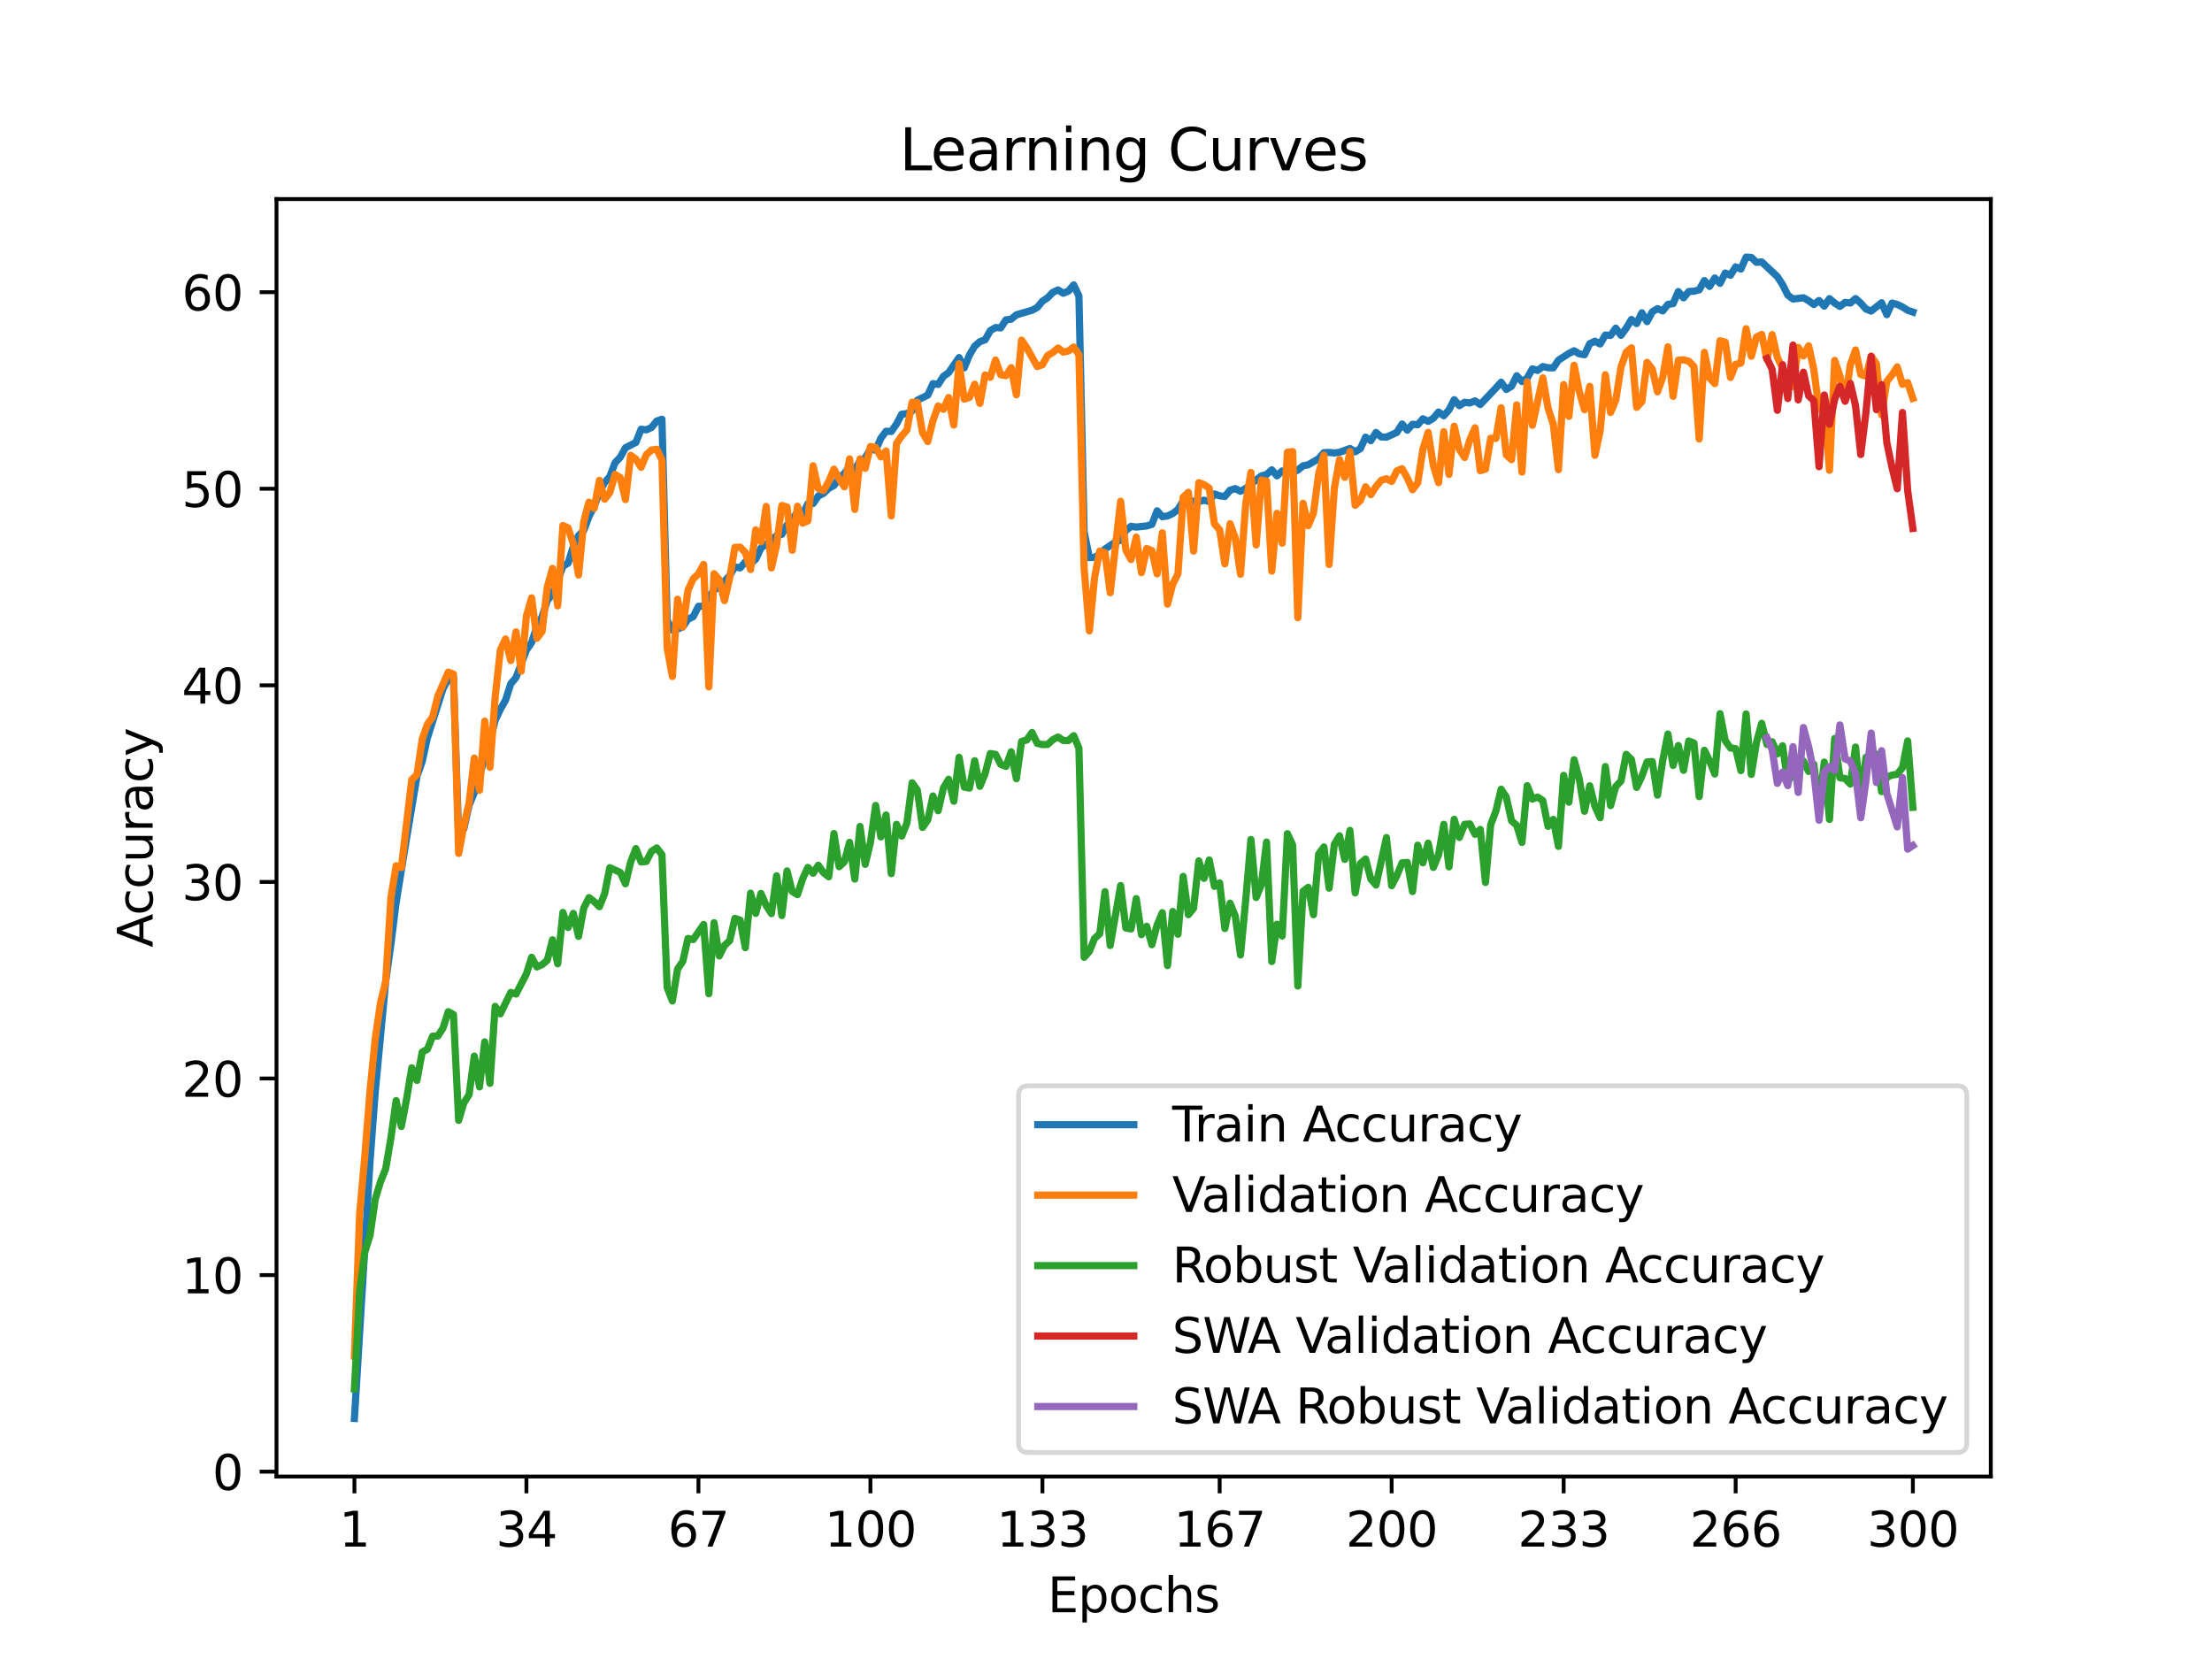 <?xml version="1.0" encoding="utf-8" standalone="no"?>
<!DOCTYPE svg PUBLIC "-//W3C//DTD SVG 1.1//EN"
  "http://www.w3.org/Graphics/SVG/1.1/DTD/svg11.dtd">
<svg xmlns:xlink="http://www.w3.org/1999/xlink" width="460.8pt" height="345.6pt" viewBox="0 0 460.8 345.6" xmlns="http://www.w3.org/2000/svg" version="1.1">
 <defs>
  <style type="text/css">*{stroke-linejoin: round; stroke-linecap: butt}</style>
 </defs>
 <g id="figure_1">
  <g id="patch_1">
   <path d="M 0 345.6 
L 460.8 345.6 
L 460.8 0 
L 0 0 
z
" style="fill: #ffffff"/>
  </g>
  <g id="axes_1">
   <g id="patch_2">
    <path d="M 57.6 307.584 
L 414.72 307.584 
L 414.72 41.472 
L 57.6 41.472 
z
" style="fill: #ffffff"/>
   </g>
   <g id="matplotlib.axis_1">
    <g id="xtick_1">
     <g id="line2d_1">
      <defs>
       <path id="m45942599ee" d="M 0 0 
L 0 3.5 
" style="stroke: #000000; stroke-width: 0.8"/>
      </defs>
      <g>
       <use xlink:href="#m45942599ee" x="73.833" y="307.584" style="stroke: #000000; stroke-width: 0.8"/>
      </g>
     </g>
     <g id="text_1">
      <!-- 1 -->
      <g transform="translate(70.651 322.182) scale(0.1 -0.1)">
       <defs>
        <path id="DejaVuSans-31" d="M 794 531 
L 1825 531 
L 1825 4091 
L 703 3866 
L 703 4441 
L 1819 4666 
L 2450 4666 
L 2450 531 
L 3481 531 
L 3481 0 
L 794 0 
L 794 531 
z
" transform="scale(0.016)"/>
       </defs>
       <use xlink:href="#DejaVuSans-31"/>
      </g>
     </g>
    </g>
    <g id="xtick_2">
     <g id="line2d_2">
      <g>
       <use xlink:href="#m45942599ee" x="109.664" y="307.584" style="stroke: #000000; stroke-width: 0.8"/>
      </g>
     </g>
     <g id="text_2">
      <!-- 34 -->
      <g transform="translate(103.302 322.182) scale(0.1 -0.1)">
       <defs>
        <path id="DejaVuSans-33" d="M 2597 2516 
Q 3050 2419 3304 2112 
Q 3559 1806 3559 1356 
Q 3559 666 3084 287 
Q 2609 -91 1734 -91 
Q 1441 -91 1130 -33 
Q 819 25 488 141 
L 488 750 
Q 750 597 1062 519 
Q 1375 441 1716 441 
Q 2309 441 2620 675 
Q 2931 909 2931 1356 
Q 2931 1769 2642 2001 
Q 2353 2234 1838 2234 
L 1294 2234 
L 1294 2753 
L 1863 2753 
Q 2328 2753 2575 2939 
Q 2822 3125 2822 3475 
Q 2822 3834 2567 4026 
Q 2313 4219 1838 4219 
Q 1578 4219 1281 4162 
Q 984 4106 628 3988 
L 628 4550 
Q 988 4650 1302 4700 
Q 1616 4750 1894 4750 
Q 2613 4750 3031 4423 
Q 3450 4097 3450 3541 
Q 3450 3153 3228 2886 
Q 3006 2619 2597 2516 
z
" transform="scale(0.016)"/>
        <path id="DejaVuSans-34" d="M 2419 4116 
L 825 1625 
L 2419 1625 
L 2419 4116 
z
M 2253 4666 
L 3047 4666 
L 3047 1625 
L 3713 1625 
L 3713 1100 
L 3047 1100 
L 3047 0 
L 2419 0 
L 2419 1100 
L 313 1100 
L 313 1709 
L 2253 4666 
z
" transform="scale(0.016)"/>
       </defs>
       <use xlink:href="#DejaVuSans-33"/>
       <use xlink:href="#DejaVuSans-34" x="63.623"/>
      </g>
     </g>
    </g>
    <g id="xtick_3">
     <g id="line2d_3">
      <g>
       <use xlink:href="#m45942599ee" x="145.496" y="307.584" style="stroke: #000000; stroke-width: 0.8"/>
      </g>
     </g>
     <g id="text_3">
      <!-- 67 -->
      <g transform="translate(139.133 322.182) scale(0.1 -0.1)">
       <defs>
        <path id="DejaVuSans-36" d="M 2113 2584 
Q 1688 2584 1439 2293 
Q 1191 2003 1191 1497 
Q 1191 994 1439 701 
Q 1688 409 2113 409 
Q 2538 409 2786 701 
Q 3034 994 3034 1497 
Q 3034 2003 2786 2293 
Q 2538 2584 2113 2584 
z
M 3366 4563 
L 3366 3988 
Q 3128 4100 2886 4159 
Q 2644 4219 2406 4219 
Q 1781 4219 1451 3797 
Q 1122 3375 1075 2522 
Q 1259 2794 1537 2939 
Q 1816 3084 2150 3084 
Q 2853 3084 3261 2657 
Q 3669 2231 3669 1497 
Q 3669 778 3244 343 
Q 2819 -91 2113 -91 
Q 1303 -91 875 529 
Q 447 1150 447 2328 
Q 447 3434 972 4092 
Q 1497 4750 2381 4750 
Q 2619 4750 2861 4703 
Q 3103 4656 3366 4563 
z
" transform="scale(0.016)"/>
        <path id="DejaVuSans-37" d="M 525 4666 
L 3525 4666 
L 3525 4397 
L 1831 0 
L 1172 0 
L 2766 4134 
L 525 4134 
L 525 4666 
z
" transform="scale(0.016)"/>
       </defs>
       <use xlink:href="#DejaVuSans-36"/>
       <use xlink:href="#DejaVuSans-37" x="63.623"/>
      </g>
     </g>
    </g>
    <g id="xtick_4">
     <g id="line2d_4">
      <g>
       <use xlink:href="#m45942599ee" x="181.327" y="307.584" style="stroke: #000000; stroke-width: 0.8"/>
      </g>
     </g>
     <g id="text_4">
      <!-- 100 -->
      <g transform="translate(171.783 322.182) scale(0.1 -0.1)">
       <defs>
        <path id="DejaVuSans-30" d="M 2034 4250 
Q 1547 4250 1301 3770 
Q 1056 3291 1056 2328 
Q 1056 1369 1301 889 
Q 1547 409 2034 409 
Q 2525 409 2770 889 
Q 3016 1369 3016 2328 
Q 3016 3291 2770 3770 
Q 2525 4250 2034 4250 
z
M 2034 4750 
Q 2819 4750 3233 4129 
Q 3647 3509 3647 2328 
Q 3647 1150 3233 529 
Q 2819 -91 2034 -91 
Q 1250 -91 836 529 
Q 422 1150 422 2328 
Q 422 3509 836 4129 
Q 1250 4750 2034 4750 
z
" transform="scale(0.016)"/>
       </defs>
       <use xlink:href="#DejaVuSans-31"/>
       <use xlink:href="#DejaVuSans-30" x="63.623"/>
       <use xlink:href="#DejaVuSans-30" x="127.246"/>
      </g>
     </g>
    </g>
    <g id="xtick_5">
     <g id="line2d_5">
      <g>
       <use xlink:href="#m45942599ee" x="217.158" y="307.584" style="stroke: #000000; stroke-width: 0.8"/>
      </g>
     </g>
     <g id="text_5">
      <!-- 133 -->
      <g transform="translate(207.615 322.182) scale(0.1 -0.1)">
       <use xlink:href="#DejaVuSans-31"/>
       <use xlink:href="#DejaVuSans-33" x="63.623"/>
       <use xlink:href="#DejaVuSans-33" x="127.246"/>
      </g>
     </g>
    </g>
    <g id="xtick_6">
     <g id="line2d_6">
      <g>
       <use xlink:href="#m45942599ee" x="254.076" y="307.584" style="stroke: #000000; stroke-width: 0.8"/>
      </g>
     </g>
     <g id="text_6">
      <!-- 167 -->
      <g transform="translate(244.532 322.182) scale(0.1 -0.1)">
       <use xlink:href="#DejaVuSans-31"/>
       <use xlink:href="#DejaVuSans-36" x="63.623"/>
       <use xlink:href="#DejaVuSans-37" x="127.246"/>
      </g>
     </g>
    </g>
    <g id="xtick_7">
     <g id="line2d_7">
      <g>
       <use xlink:href="#m45942599ee" x="289.907" y="307.584" style="stroke: #000000; stroke-width: 0.8"/>
      </g>
     </g>
     <g id="text_7">
      <!-- 200 -->
      <g transform="translate(280.363 322.182) scale(0.1 -0.1)">
       <defs>
        <path id="DejaVuSans-32" d="M 1228 531 
L 3431 531 
L 3431 0 
L 469 0 
L 469 531 
Q 828 903 1448 1529 
Q 2069 2156 2228 2338 
Q 2531 2678 2651 2914 
Q 2772 3150 2772 3378 
Q 2772 3750 2511 3984 
Q 2250 4219 1831 4219 
Q 1534 4219 1204 4116 
Q 875 4013 500 3803 
L 500 4441 
Q 881 4594 1212 4672 
Q 1544 4750 1819 4750 
Q 2544 4750 2975 4387 
Q 3406 4025 3406 3419 
Q 3406 3131 3298 2873 
Q 3191 2616 2906 2266 
Q 2828 2175 2409 1742 
Q 1991 1309 1228 531 
z
" transform="scale(0.016)"/>
       </defs>
       <use xlink:href="#DejaVuSans-32"/>
       <use xlink:href="#DejaVuSans-30" x="63.623"/>
       <use xlink:href="#DejaVuSans-30" x="127.246"/>
      </g>
     </g>
    </g>
    <g id="xtick_8">
     <g id="line2d_8">
      <g>
       <use xlink:href="#m45942599ee" x="325.739" y="307.584" style="stroke: #000000; stroke-width: 0.8"/>
      </g>
     </g>
     <g id="text_8">
      <!-- 233 -->
      <g transform="translate(316.195 322.182) scale(0.1 -0.1)">
       <use xlink:href="#DejaVuSans-32"/>
       <use xlink:href="#DejaVuSans-33" x="63.623"/>
       <use xlink:href="#DejaVuSans-33" x="127.246"/>
      </g>
     </g>
    </g>
    <g id="xtick_9">
     <g id="line2d_9">
      <g>
       <use xlink:href="#m45942599ee" x="361.57" y="307.584" style="stroke: #000000; stroke-width: 0.8"/>
      </g>
     </g>
     <g id="text_9">
      <!-- 266 -->
      <g transform="translate(352.026 322.182) scale(0.1 -0.1)">
       <use xlink:href="#DejaVuSans-32"/>
       <use xlink:href="#DejaVuSans-36" x="63.623"/>
       <use xlink:href="#DejaVuSans-36" x="127.246"/>
      </g>
     </g>
    </g>
    <g id="xtick_10">
     <g id="line2d_10">
      <g>
       <use xlink:href="#m45942599ee" x="398.487" y="307.584" style="stroke: #000000; stroke-width: 0.8"/>
      </g>
     </g>
     <g id="text_10">
      <!-- 300 -->
      <g transform="translate(388.944 322.182) scale(0.1 -0.1)">
       <use xlink:href="#DejaVuSans-33"/>
       <use xlink:href="#DejaVuSans-30" x="63.623"/>
       <use xlink:href="#DejaVuSans-30" x="127.246"/>
      </g>
     </g>
    </g>
    <g id="text_11">
     <!-- Epochs -->
     <g transform="translate(218.244 335.861) scale(0.1 -0.1)">
      <defs>
       <path id="DejaVuSans-45" d="M 628 4666 
L 3578 4666 
L 3578 4134 
L 1259 4134 
L 1259 2753 
L 3481 2753 
L 3481 2222 
L 1259 2222 
L 1259 531 
L 3634 531 
L 3634 0 
L 628 0 
L 628 4666 
z
" transform="scale(0.016)"/>
       <path id="DejaVuSans-70" d="M 1159 525 
L 1159 -1331 
L 581 -1331 
L 581 3500 
L 1159 3500 
L 1159 2969 
Q 1341 3281 1617 3432 
Q 1894 3584 2278 3584 
Q 2916 3584 3314 3078 
Q 3713 2572 3713 1747 
Q 3713 922 3314 415 
Q 2916 -91 2278 -91 
Q 1894 -91 1617 61 
Q 1341 213 1159 525 
z
M 3116 1747 
Q 3116 2381 2855 2742 
Q 2594 3103 2138 3103 
Q 1681 3103 1420 2742 
Q 1159 2381 1159 1747 
Q 1159 1113 1420 752 
Q 1681 391 2138 391 
Q 2594 391 2855 752 
Q 3116 1113 3116 1747 
z
" transform="scale(0.016)"/>
       <path id="DejaVuSans-6f" d="M 1959 3097 
Q 1497 3097 1228 2736 
Q 959 2375 959 1747 
Q 959 1119 1226 758 
Q 1494 397 1959 397 
Q 2419 397 2687 759 
Q 2956 1122 2956 1747 
Q 2956 2369 2687 2733 
Q 2419 3097 1959 3097 
z
M 1959 3584 
Q 2709 3584 3137 3096 
Q 3566 2609 3566 1747 
Q 3566 888 3137 398 
Q 2709 -91 1959 -91 
Q 1206 -91 779 398 
Q 353 888 353 1747 
Q 353 2609 779 3096 
Q 1206 3584 1959 3584 
z
" transform="scale(0.016)"/>
       <path id="DejaVuSans-63" d="M 3122 3366 
L 3122 2828 
Q 2878 2963 2633 3030 
Q 2388 3097 2138 3097 
Q 1578 3097 1268 2742 
Q 959 2388 959 1747 
Q 959 1106 1268 751 
Q 1578 397 2138 397 
Q 2388 397 2633 464 
Q 2878 531 3122 666 
L 3122 134 
Q 2881 22 2623 -34 
Q 2366 -91 2075 -91 
Q 1284 -91 818 406 
Q 353 903 353 1747 
Q 353 2603 823 3093 
Q 1294 3584 2113 3584 
Q 2378 3584 2631 3529 
Q 2884 3475 3122 3366 
z
" transform="scale(0.016)"/>
       <path id="DejaVuSans-68" d="M 3513 2113 
L 3513 0 
L 2938 0 
L 2938 2094 
Q 2938 2591 2744 2837 
Q 2550 3084 2163 3084 
Q 1697 3084 1428 2787 
Q 1159 2491 1159 1978 
L 1159 0 
L 581 0 
L 581 4863 
L 1159 4863 
L 1159 2956 
Q 1366 3272 1645 3428 
Q 1925 3584 2291 3584 
Q 2894 3584 3203 3211 
Q 3513 2838 3513 2113 
z
" transform="scale(0.016)"/>
       <path id="DejaVuSans-73" d="M 2834 3397 
L 2834 2853 
Q 2591 2978 2328 3040 
Q 2066 3103 1784 3103 
Q 1356 3103 1142 2972 
Q 928 2841 928 2578 
Q 928 2378 1081 2264 
Q 1234 2150 1697 2047 
L 1894 2003 
Q 2506 1872 2764 1633 
Q 3022 1394 3022 966 
Q 3022 478 2636 193 
Q 2250 -91 1575 -91 
Q 1294 -91 989 -36 
Q 684 19 347 128 
L 347 722 
Q 666 556 975 473 
Q 1284 391 1588 391 
Q 1994 391 2212 530 
Q 2431 669 2431 922 
Q 2431 1156 2273 1281 
Q 2116 1406 1581 1522 
L 1381 1569 
Q 847 1681 609 1914 
Q 372 2147 372 2553 
Q 372 3047 722 3315 
Q 1072 3584 1716 3584 
Q 2034 3584 2315 3537 
Q 2597 3491 2834 3397 
z
" transform="scale(0.016)"/>
      </defs>
      <use xlink:href="#DejaVuSans-45"/>
      <use xlink:href="#DejaVuSans-70" x="63.184"/>
      <use xlink:href="#DejaVuSans-6f" x="126.66"/>
      <use xlink:href="#DejaVuSans-63" x="187.842"/>
      <use xlink:href="#DejaVuSans-68" x="242.822"/>
      <use xlink:href="#DejaVuSans-73" x="306.201"/>
     </g>
    </g>
   </g>
   <g id="matplotlib.axis_2">
    <g id="ytick_1">
     <g id="line2d_11">
      <defs>
       <path id="mbd735cb98a" d="M 0 0 
L -3.5 0 
" style="stroke: #000000; stroke-width: 0.8"/>
      </defs>
      <g>
       <use xlink:href="#mbd735cb98a" x="57.6" y="306.574" style="stroke: #000000; stroke-width: 0.8"/>
      </g>
     </g>
     <g id="text_12">
      <!-- 0 -->
      <g transform="translate(44.237 310.373) scale(0.1 -0.1)">
       <use xlink:href="#DejaVuSans-30"/>
      </g>
     </g>
    </g>
    <g id="ytick_2">
     <g id="line2d_12">
      <g>
       <use xlink:href="#mbd735cb98a" x="57.6" y="265.622" style="stroke: #000000; stroke-width: 0.8"/>
      </g>
     </g>
     <g id="text_13">
      <!-- 10 -->
      <g transform="translate(37.875 269.421) scale(0.1 -0.1)">
       <use xlink:href="#DejaVuSans-31"/>
       <use xlink:href="#DejaVuSans-30" x="63.623"/>
      </g>
     </g>
    </g>
    <g id="ytick_3">
     <g id="line2d_13">
      <g>
       <use xlink:href="#mbd735cb98a" x="57.6" y="224.671" style="stroke: #000000; stroke-width: 0.8"/>
      </g>
     </g>
     <g id="text_14">
      <!-- 20 -->
      <g transform="translate(37.875 228.47) scale(0.1 -0.1)">
       <use xlink:href="#DejaVuSans-32"/>
       <use xlink:href="#DejaVuSans-30" x="63.623"/>
      </g>
     </g>
    </g>
    <g id="ytick_4">
     <g id="line2d_14">
      <g>
       <use xlink:href="#mbd735cb98a" x="57.6" y="183.72" style="stroke: #000000; stroke-width: 0.8"/>
      </g>
     </g>
     <g id="text_15">
      <!-- 30 -->
      <g transform="translate(37.875 187.519) scale(0.1 -0.1)">
       <use xlink:href="#DejaVuSans-33"/>
       <use xlink:href="#DejaVuSans-30" x="63.623"/>
      </g>
     </g>
    </g>
    <g id="ytick_5">
     <g id="line2d_15">
      <g>
       <use xlink:href="#mbd735cb98a" x="57.6" y="142.768" style="stroke: #000000; stroke-width: 0.8"/>
      </g>
     </g>
     <g id="text_16">
      <!-- 40 -->
      <g transform="translate(37.875 146.567) scale(0.1 -0.1)">
       <use xlink:href="#DejaVuSans-34"/>
       <use xlink:href="#DejaVuSans-30" x="63.623"/>
      </g>
     </g>
    </g>
    <g id="ytick_6">
     <g id="line2d_16">
      <g>
       <use xlink:href="#mbd735cb98a" x="57.6" y="101.817" style="stroke: #000000; stroke-width: 0.8"/>
      </g>
     </g>
     <g id="text_17">
      <!-- 50 -->
      <g transform="translate(37.875 105.616) scale(0.1 -0.1)">
       <defs>
        <path id="DejaVuSans-35" d="M 691 4666 
L 3169 4666 
L 3169 4134 
L 1269 4134 
L 1269 2991 
Q 1406 3038 1543 3061 
Q 1681 3084 1819 3084 
Q 2600 3084 3056 2656 
Q 3513 2228 3513 1497 
Q 3513 744 3044 326 
Q 2575 -91 1722 -91 
Q 1428 -91 1123 -41 
Q 819 9 494 109 
L 494 744 
Q 775 591 1075 516 
Q 1375 441 1709 441 
Q 2250 441 2565 725 
Q 2881 1009 2881 1497 
Q 2881 1984 2565 2268 
Q 2250 2553 1709 2553 
Q 1456 2553 1204 2497 
Q 953 2441 691 2322 
L 691 4666 
z
" transform="scale(0.016)"/>
       </defs>
       <use xlink:href="#DejaVuSans-35"/>
       <use xlink:href="#DejaVuSans-30" x="63.623"/>
      </g>
     </g>
    </g>
    <g id="ytick_7">
     <g id="line2d_17">
      <g>
       <use xlink:href="#mbd735cb98a" x="57.6" y="60.866" style="stroke: #000000; stroke-width: 0.8"/>
      </g>
     </g>
     <g id="text_18">
      <!-- 60 -->
      <g transform="translate(37.875 64.665) scale(0.1 -0.1)">
       <use xlink:href="#DejaVuSans-36"/>
       <use xlink:href="#DejaVuSans-30" x="63.623"/>
      </g>
     </g>
    </g>
    <g id="text_19">
     <!-- Accuracy -->
     <g transform="translate(31.795 197.356) rotate(-90) scale(0.1 -0.1)">
      <defs>
       <path id="DejaVuSans-41" d="M 2188 4044 
L 1331 1722 
L 3047 1722 
L 2188 4044 
z
M 1831 4666 
L 2547 4666 
L 4325 0 
L 3669 0 
L 3244 1197 
L 1141 1197 
L 716 0 
L 50 0 
L 1831 4666 
z
" transform="scale(0.016)"/>
       <path id="DejaVuSans-75" d="M 544 1381 
L 544 3500 
L 1119 3500 
L 1119 1403 
Q 1119 906 1312 657 
Q 1506 409 1894 409 
Q 2359 409 2629 706 
Q 2900 1003 2900 1516 
L 2900 3500 
L 3475 3500 
L 3475 0 
L 2900 0 
L 2900 538 
Q 2691 219 2414 64 
Q 2138 -91 1772 -91 
Q 1169 -91 856 284 
Q 544 659 544 1381 
z
M 1991 3584 
L 1991 3584 
z
" transform="scale(0.016)"/>
       <path id="DejaVuSans-72" d="M 2631 2963 
Q 2534 3019 2420 3045 
Q 2306 3072 2169 3072 
Q 1681 3072 1420 2755 
Q 1159 2438 1159 1844 
L 1159 0 
L 581 0 
L 581 3500 
L 1159 3500 
L 1159 2956 
Q 1341 3275 1631 3429 
Q 1922 3584 2338 3584 
Q 2397 3584 2469 3576 
Q 2541 3569 2628 3553 
L 2631 2963 
z
" transform="scale(0.016)"/>
       <path id="DejaVuSans-61" d="M 2194 1759 
Q 1497 1759 1228 1600 
Q 959 1441 959 1056 
Q 959 750 1161 570 
Q 1363 391 1709 391 
Q 2188 391 2477 730 
Q 2766 1069 2766 1631 
L 2766 1759 
L 2194 1759 
z
M 3341 1997 
L 3341 0 
L 2766 0 
L 2766 531 
Q 2569 213 2275 61 
Q 1981 -91 1556 -91 
Q 1019 -91 701 211 
Q 384 513 384 1019 
Q 384 1609 779 1909 
Q 1175 2209 1959 2209 
L 2766 2209 
L 2766 2266 
Q 2766 2663 2505 2880 
Q 2244 3097 1772 3097 
Q 1472 3097 1187 3025 
Q 903 2953 641 2809 
L 641 3341 
Q 956 3463 1253 3523 
Q 1550 3584 1831 3584 
Q 2591 3584 2966 3190 
Q 3341 2797 3341 1997 
z
" transform="scale(0.016)"/>
       <path id="DejaVuSans-79" d="M 2059 -325 
Q 1816 -950 1584 -1140 
Q 1353 -1331 966 -1331 
L 506 -1331 
L 506 -850 
L 844 -850 
Q 1081 -850 1212 -737 
Q 1344 -625 1503 -206 
L 1606 56 
L 191 3500 
L 800 3500 
L 1894 763 
L 2988 3500 
L 3597 3500 
L 2059 -325 
z
" transform="scale(0.016)"/>
      </defs>
      <use xlink:href="#DejaVuSans-41"/>
      <use xlink:href="#DejaVuSans-63" x="66.658"/>
      <use xlink:href="#DejaVuSans-63" x="121.639"/>
      <use xlink:href="#DejaVuSans-75" x="176.619"/>
      <use xlink:href="#DejaVuSans-72" x="239.998"/>
      <use xlink:href="#DejaVuSans-61" x="281.111"/>
      <use xlink:href="#DejaVuSans-63" x="342.391"/>
      <use xlink:href="#DejaVuSans-79" x="397.371"/>
     </g>
    </g>
   </g>
   <g id="line2d_18">
    <path d="M 73.833 295.488 
L 77.09 241.834 
L 78.176 227.378 
L 80.348 204.416 
L 81.433 196.652 
L 82.519 188.019 
L 84.691 174.608 
L 86.862 161.716 
L 87.948 158.657 
L 89.034 153.714 
L 92.291 143.477 
L 93.377 141.437 
L 94.463 141.061 
L 95.549 174.284 
L 96.635 172.614 
L 97.72 167.753 
L 98.806 165.124 
L 99.892 161.626 
L 100.978 157.748 
L 102.064 154.443 
L 103.149 150.074 
L 104.235 147.756 
L 105.321 145.827 
L 106.407 142.428 
L 107.493 141.155 
L 109.664 135.422 
L 110.75 133.853 
L 111.836 130.507 
L 112.922 128.48 
L 114.007 125.135 
L 115.093 123.705 
L 116.179 120.998 
L 117.265 117.96 
L 118.351 117.301 
L 119.436 113.816 
L 120.522 111.584 
L 121.608 110.515 
L 122.694 107.583 
L 123.78 105.519 
L 124.865 102.505 
L 125.951 100.519 
L 127.037 99.29 
L 128.123 96.395 
L 129.209 95.261 
L 130.294 93.279 
L 132.466 92.173 
L 133.552 89.413 
L 134.638 89.548 
L 135.723 89.056 
L 136.809 87.717 
L 137.895 87.336 
L 138.981 129.258 
L 140.067 131.257 
L 141.152 131.044 
L 142.238 130.585 
L 143.324 128.972 
L 144.41 128.46 
L 145.496 126.314 
L 146.581 126.261 
L 147.667 124.459 
L 148.753 122.903 
L 149.839 122.288 
L 152.01 119.889 
L 153.096 118.087 
L 154.182 118.3 
L 155.268 117.055 
L 156.354 117.428 
L 157.439 116.465 
L 158.525 114.168 
L 160.697 112.562 
L 161.783 111.571 
L 162.868 111.305 
L 163.954 109.344 
L 165.04 108.271 
L 166.126 106.608 
L 167.212 107.153 
L 168.297 104.925 
L 169.383 104.892 
L 170.469 103.312 
L 171.555 102.775 
L 172.641 101.719 
L 173.726 101.141 
L 174.812 99.552 
L 175.898 98.627 
L 176.984 97.185 
L 178.07 97.836 
L 179.155 96.03 
L 180.241 95.351 
L 181.327 93.537 
L 182.413 93.778 
L 183.499 91.301 
L 184.584 89.839 
L 185.67 89.892 
L 186.756 88.336 
L 187.842 86.284 
L 188.928 86.169 
L 190.013 85.621 
L 191.099 83.372 
L 193.271 82.304 
L 194.357 79.916 
L 195.442 80.08 
L 196.528 78.397 
L 197.614 77.635 
L 199.786 74.49 
L 200.871 76.628 
L 201.957 73.949 
L 203.043 72.123 
L 204.129 71.173 
L 205.215 70.796 
L 206.3 68.872 
L 207.386 68.237 
L 208.472 68.302 
L 209.558 66.627 
L 210.644 66.492 
L 211.729 65.587 
L 214.987 64.633 
L 216.073 64.056 
L 217.158 62.745 
L 218.244 62.024 
L 219.33 60.898 
L 220.416 60.395 
L 221.502 61.087 
L 222.587 60.632 
L 223.673 59.35 
L 224.759 61.644 
L 225.845 110.814 
L 226.931 116.162 
L 228.016 116.105 
L 229.102 115.491 
L 230.188 114.389 
L 232.36 112.911 
L 233.445 112.542 
L 234.531 110.523 
L 235.617 109.643 
L 236.703 109.794 
L 238.875 109.561 
L 239.96 109.237 
L 241.046 106.412 
L 242.132 107.636 
L 243.218 107.485 
L 244.304 106.977 
L 245.389 106.133 
L 246.475 104.348 
L 247.561 104.921 
L 248.647 104.385 
L 249.733 104.507 
L 250.818 104.204 
L 251.904 104.462 
L 252.99 102.902 
L 254.076 103.283 
L 255.162 103.422 
L 256.247 102.108 
L 257.333 101.792 
L 258.419 102.341 
L 259.505 101.747 
L 261.676 100.019 
L 262.762 99.135 
L 263.848 98.856 
L 264.934 97.877 
L 266.02 99.13 
L 267.105 98.107 
L 268.191 98.52 
L 269.277 98.467 
L 270.363 97.918 
L 271.449 97.038 
L 272.534 96.825 
L 274.706 95.547 
L 275.792 94.302 
L 276.878 94.245 
L 277.963 94.36 
L 279.049 94.22 
L 281.221 93.422 
L 282.307 94.114 
L 283.392 93.459 
L 284.478 91.067 
L 285.564 91.804 
L 286.65 90.097 
L 287.736 91.018 
L 288.821 91.071 
L 290.993 90.076 
L 292.079 88.327 
L 293.165 89.609 
L 294.25 88.381 
L 295.336 88.487 
L 296.422 87.242 
L 297.508 87.779 
L 298.594 87.132 
L 299.679 85.834 
L 300.765 86.608 
L 301.851 85.379 
L 302.937 83.266 
L 304.023 84.503 
L 305.108 83.802 
L 306.194 83.95 
L 307.28 83.508 
L 308.366 84.277 
L 311.623 80.837 
L 312.709 79.621 
L 313.795 81.124 
L 314.881 80.461 
L 315.966 78.274 
L 317.052 79.474 
L 318.138 78.769 
L 319.224 76.828 
L 320.31 77.172 
L 321.395 76.362 
L 322.481 76.603 
L 323.567 76.644 
L 324.653 75.031 
L 326.824 73.634 
L 327.91 73.077 
L 328.996 73.72 
L 330.082 73.9 
L 331.168 71.599 
L 332.253 71.079 
L 333.339 71.66 
L 334.425 69.789 
L 335.511 69.883 
L 336.597 68.364 
L 337.682 69.854 
L 338.768 68.368 
L 339.854 66.558 
L 340.94 67.41 
L 342.026 65.165 
L 343.111 67 
L 344.197 64.965 
L 345.283 64.293 
L 346.369 64.772 
L 347.455 63.417 
L 348.54 63.245 
L 349.626 60.734 
L 350.712 62.049 
L 351.798 60.73 
L 352.884 60.665 
L 353.969 60.39 
L 355.055 58.445 
L 356.141 59.666 
L 357.227 57.909 
L 358.313 59.031 
L 359.398 56.877 
L 360.484 57.344 
L 361.57 55.587 
L 362.656 56.058 
L 363.742 53.568 
L 364.827 53.621 
L 365.913 54.649 
L 366.999 54.563 
L 370.256 57.622 
L 371.342 59.293 
L 372.428 61.472 
L 373.514 62.291 
L 375.685 62.029 
L 376.771 62.635 
L 377.857 63.441 
L 378.943 62.598 
L 380.029 63.773 
L 381.114 62.217 
L 382.2 63.134 
L 383.286 63.834 
L 384.372 62.999 
L 385.458 63.13 
L 386.543 62.201 
L 387.629 63.147 
L 388.715 64.379 
L 389.801 64.805 
L 391.972 63.069 
L 393.058 65.55 
L 394.144 63.13 
L 395.23 63.425 
L 396.316 63.941 
L 397.401 64.637 
L 398.487 65.006 
L 398.487 65.006 
" clip-path="url(#p147d71ef0c)" style="fill: none; stroke: #1f77b4; stroke-width: 1.5; stroke-linecap: square"/>
   </g>
   <g id="line2d_19">
    <path d="M 73.833 282.494 
L 74.919 252.886 
L 76.004 240.765 
L 77.09 227.169 
L 78.176 216.317 
L 79.262 208.905 
L 80.348 204.482 
L 81.433 186.996 
L 82.519 180.362 
L 83.605 180.73 
L 85.777 162.425 
L 86.862 161.401 
L 87.948 154.03 
L 89.034 150.877 
L 90.12 149.361 
L 91.206 145.021 
L 93.377 140.024 
L 94.463 140.434 
L 95.549 177.782 
L 96.635 172.007 
L 97.72 167.257 
L 98.806 157.92 
L 99.892 164.636 
L 100.978 150.221 
L 102.064 159.845 
L 103.149 145.266 
L 104.235 135.397 
L 105.321 133.104 
L 106.407 137.608 
L 107.493 131.629 
L 108.578 139.82 
L 109.664 128.312 
L 110.75 124.545 
L 111.836 132.981 
L 112.922 131.548 
L 114.007 122.333 
L 115.093 118.402 
L 116.179 126.224 
L 117.265 109.475 
L 118.351 109.966 
L 119.436 113.365 
L 120.522 119.794 
L 121.608 108.656 
L 122.694 104.602 
L 123.78 105.912 
L 124.865 100.056 
L 125.951 103.987 
L 127.037 102.636 
L 128.123 98.827 
L 129.209 99.483 
L 130.294 104.069 
L 131.38 94.855 
L 132.466 95.633 
L 133.552 97.353 
L 134.638 94.732 
L 135.723 93.749 
L 136.809 93.586 
L 137.895 95.797 
L 138.981 134.946 
L 140.067 140.925 
L 141.152 124.832 
L 142.238 130.606 
L 143.324 122.948 
L 144.41 120.573 
L 145.496 119.549 
L 146.581 117.583 
L 147.667 143.096 
L 148.753 119.508 
L 149.839 120.777 
L 150.925 125.118 
L 152.01 120.368 
L 153.096 114.02 
L 154.182 113.979 
L 155.268 115.085 
L 156.354 118.648 
L 157.439 110.376 
L 158.525 112.874 
L 159.611 105.502 
L 160.697 118.32 
L 161.783 113.529 
L 162.868 105.298 
L 163.954 105.625 
L 165.04 114.635 
L 166.126 105.462 
L 167.212 108.983 
L 168.297 108.492 
L 169.383 97.026 
L 170.469 101.776 
L 171.555 102.185 
L 172.641 100.302 
L 173.726 97.722 
L 174.812 99.769 
L 175.898 101.407 
L 176.984 95.592 
L 178.07 106.117 
L 179.155 95.592 
L 180.241 97.558 
L 181.327 93.012 
L 182.413 93.217 
L 183.499 95.183 
L 184.584 93.954 
L 185.67 107.468 
L 186.756 92.398 
L 187.842 90.801 
L 188.928 89.572 
L 190.013 83.798 
L 191.099 83.839 
L 192.185 90.146 
L 193.271 91.989 
L 194.357 87.607 
L 195.442 84.576 
L 196.528 85.273 
L 197.614 82.815 
L 198.7 88.549 
L 199.786 75.772 
L 200.871 83.143 
L 201.957 82.774 
L 203.043 80.031 
L 204.129 84.044 
L 205.215 78.106 
L 206.3 78.597 
L 207.386 74.994 
L 208.472 78.065 
L 209.558 78.27 
L 210.644 76.591 
L 211.729 82.242 
L 212.815 70.858 
L 213.901 72.455 
L 216.073 76.345 
L 217.158 75.977 
L 218.244 74.052 
L 219.33 73.438 
L 220.416 72.496 
L 221.502 73.356 
L 222.587 73.11 
L 223.673 72.291 
L 224.759 73.888 
L 225.845 118.402 
L 226.931 131.425 
L 228.016 120.286 
L 229.102 114.798 
L 230.188 115.126 
L 231.274 123.48 
L 233.445 104.438 
L 234.531 114.594 
L 235.617 116.559 
L 236.703 111.891 
L 237.789 119.303 
L 238.875 114.266 
L 239.96 114.717 
L 241.046 119.549 
L 242.132 110.99 
L 243.218 125.855 
L 244.304 121.678 
L 245.389 119.549 
L 246.475 103.578 
L 247.561 102.554 
L 248.647 114.798 
L 249.733 100.547 
L 250.818 100.957 
L 251.904 101.694 
L 252.99 109.147 
L 254.076 110.376 
L 255.162 117.46 
L 256.247 109.106 
L 257.333 112.096 
L 258.419 119.631 
L 259.505 104.97 
L 260.591 98.418 
L 261.676 113.529 
L 262.762 100.015 
L 263.848 100.22 
L 264.934 118.975 
L 266.02 106.936 
L 267.105 113.16 
L 268.191 94.2 
L 269.277 94.077 
L 270.363 128.681 
L 271.449 104.847 
L 272.534 109.516 
L 273.62 106.854 
L 274.706 98.664 
L 275.792 94.814 
L 276.878 117.583 
L 277.963 101.735 
L 279.049 95.715 
L 280.135 99.442 
L 281.221 94.077 
L 282.307 105.257 
L 283.392 104.274 
L 284.478 101.407 
L 285.564 103.045 
L 286.65 101.366 
L 287.736 100.056 
L 288.821 99.728 
L 289.907 100.302 
L 290.993 98.09 
L 292.079 97.64 
L 293.165 99.565 
L 294.25 102.022 
L 295.336 100.588 
L 296.422 93.545 
L 297.508 90.064 
L 298.594 96.985 
L 299.679 100.547 
L 300.765 89.941 
L 301.851 98.827 
L 302.937 88.794 
L 304.023 93.668 
L 305.108 95.306 
L 306.194 91.579 
L 307.28 89.122 
L 308.366 98.049 
L 309.452 97.722 
L 310.537 91.292 
L 311.623 91.333 
L 312.709 84.945 
L 313.795 94.773 
L 314.881 95.756 
L 315.966 84.331 
L 317.052 98.336 
L 318.138 79.539 
L 319.224 88.59 
L 321.395 78.72 
L 322.481 84.986 
L 323.567 88.344 
L 324.653 97.845 
L 325.739 80.113 
L 326.824 86.747 
L 327.91 76.099 
L 328.996 81.587 
L 330.082 85.354 
L 331.168 80.481 
L 332.253 94.855 
L 333.339 89.777 
L 334.425 78.065 
L 335.511 85.928 
L 336.597 83.348 
L 337.682 76.468 
L 338.768 73.397 
L 339.854 72.455 
L 340.94 84.863 
L 342.026 83.675 
L 343.111 75.485 
L 344.197 76.877 
L 345.283 81.628 
L 346.369 78.638 
L 347.455 72.25 
L 348.54 82.57 
L 349.626 75.035 
L 350.712 74.953 
L 351.798 75.239 
L 352.884 76.386 
L 353.969 91.456 
L 355.055 73.397 
L 356.141 78.761 
L 357.227 79.908 
L 358.313 70.981 
L 359.398 71.267 
L 360.484 78.638 
L 361.57 75.895 
L 362.656 75.649 
L 363.742 68.482 
L 364.827 74.216 
L 365.913 70.202 
L 366.999 69.67 
L 368.085 74.912 
L 369.171 69.711 
L 370.256 74.461 
L 371.342 76.673 
L 372.428 79.908 
L 373.514 80.522 
L 374.6 72.373 
L 375.685 74.134 
L 376.771 72.045 
L 377.857 77 
L 378.943 85.273 
L 380.029 83.839 
L 381.114 97.967 
L 382.2 75.076 
L 383.286 78.27 
L 384.372 83.389 
L 385.458 75.977 
L 386.543 72.905 
L 387.629 78.024 
L 388.715 78.352 
L 389.801 74.175 
L 390.887 75.772 
L 391.972 86.419 
L 393.058 79.457 
L 394.144 78.106 
L 395.23 76.427 
L 396.316 80.072 
L 397.401 79.703 
L 398.487 82.979 
L 398.487 82.979 
" clip-path="url(#p147d71ef0c)" style="fill: none; stroke: #ff7f0e; stroke-width: 1.5; stroke-linecap: square"/>
   </g>
   <g id="line2d_20">
    <path d="M 73.833 289.346 
L 74.919 269.011 
L 76.004 260.793 
L 77.09 257.319 
L 78.176 249.778 
L 79.262 246.191 
L 80.348 243.48 
L 81.433 237.069 
L 82.519 229.274 
L 83.605 234.669 
L 84.691 228.992 
L 85.777 222.44 
L 86.862 225.066 
L 87.948 219.164 
L 89.034 218.571 
L 90.12 215.859 
L 91.206 215.831 
L 92.291 214.165 
L 93.377 210.747 
L 94.463 211.34 
L 95.549 233.398 
L 96.635 229.726 
L 97.72 228.032 
L 98.806 220.011 
L 99.892 226.422 
L 100.978 217.045 
L 102.064 225.688 
L 103.149 209.646 
L 104.235 211.199 
L 106.407 206.737 
L 107.493 207.076 
L 109.664 202.868 
L 110.75 199.422 
L 111.836 201.427 
L 112.922 200.947 
L 114.007 200.044 
L 115.093 195.779 
L 116.179 200.778 
L 117.265 190.074 
L 118.351 193.209 
L 119.436 190.272 
L 120.522 195.073 
L 121.608 189.17 
L 122.694 186.996 
L 123.78 187.815 
L 124.865 188.888 
L 125.951 186.205 
L 127.037 180.754 
L 129.209 181.743 
L 130.294 184.115 
L 131.38 179.568 
L 132.466 176.772 
L 133.552 179.568 
L 134.638 179.455 
L 135.723 177.337 
L 136.809 176.631 
L 137.895 178.043 
L 138.981 205.72 
L 140.067 208.516 
L 141.152 201.879 
L 142.238 200.27 
L 143.324 195.497 
L 144.41 195.723 
L 146.581 192.588 
L 147.667 207.019 
L 148.753 192.22 
L 149.839 199.14 
L 150.925 196.965 
L 152.01 195.948 
L 153.096 191.317 
L 154.182 191.684 
L 155.268 197.417 
L 156.354 186.064 
L 157.439 190.272 
L 158.525 186.12 
L 159.611 188.634 
L 160.697 190.328 
L 161.783 182.449 
L 162.868 190.724 
L 163.954 181.432 
L 165.04 185.725 
L 166.126 186.374 
L 167.212 183.07 
L 168.297 180.698 
L 169.383 181.912 
L 170.469 180.246 
L 171.555 181.799 
L 172.641 182.646 
L 173.726 173.637 
L 174.812 180.556 
L 175.898 179.511 
L 176.984 175.473 
L 178.07 183.126 
L 179.155 172.168 
L 180.241 180.048 
L 181.327 175.501 
L 182.413 167.791 
L 183.499 174.343 
L 184.584 169.768 
L 185.67 181.997 
L 186.756 171.717 
L 187.842 174.174 
L 188.928 171.462 
L 190.013 163.074 
L 191.099 164.599 
L 192.185 172.366 
L 193.271 170.813 
L 194.357 165.814 
L 195.442 168.892 
L 196.528 164.148 
L 197.614 162.34 
L 198.7 166.915 
L 199.786 157.765 
L 200.871 163.978 
L 201.957 164.176 
L 203.043 158.471 
L 204.129 163.809 
L 205.215 161.154 
L 206.3 156.974 
L 207.386 157.144 
L 208.472 159.233 
L 209.558 159.657 
L 210.644 156.607 
L 211.729 162.227 
L 212.815 154.461 
L 213.901 154.15 
L 214.987 152.597 
L 216.073 154.856 
L 217.158 155.11 
L 218.244 155.082 
L 219.33 154.093 
L 220.416 153.529 
L 221.502 154.263 
L 222.587 154.263 
L 223.673 153.246 
L 224.759 155.844 
L 225.845 199.422 
L 226.931 198.208 
L 228.016 195.497 
L 229.102 194.508 
L 230.188 185.753 
L 231.274 196.965 
L 233.445 184.482 
L 234.531 193.322 
L 235.617 193.52 
L 236.703 187.193 
L 237.789 194.706 
L 238.875 192.955 
L 239.96 196.796 
L 241.046 192.701 
L 242.132 190.131 
L 243.218 201.145 
L 244.304 189.876 
L 245.389 194.621 
L 246.475 182.562 
L 247.561 190.554 
L 248.647 189.199 
L 249.733 179.342 
L 250.818 182.985 
L 251.904 179.144 
L 252.99 184.652 
L 254.076 183.917 
L 255.162 193.435 
L 256.247 188.154 
L 257.333 190.837 
L 258.419 198.942 
L 259.505 187.504 
L 260.591 174.88 
L 261.676 186.967 
L 262.762 184.313 
L 263.848 175.416 
L 264.934 200.298 
L 266.02 192.531 
L 267.105 194.988 
L 268.191 173.665 
L 269.277 176.009 
L 270.363 205.41 
L 271.449 185.668 
L 272.534 184.849 
L 273.62 190.554 
L 274.706 177.902 
L 275.792 176.433 
L 276.878 185.019 
L 277.963 175.896 
L 279.049 174.117 
L 280.135 179.031 
L 281.221 172.987 
L 282.307 186.007 
L 283.392 179.879 
L 284.478 178.947 
L 285.564 183.126 
L 286.65 184.369 
L 288.821 174.484 
L 289.907 184.51 
L 290.993 182.392 
L 292.079 179.737 
L 293.165 179.653 
L 294.25 185.725 
L 295.336 176.066 
L 296.422 179.737 
L 297.508 175.642 
L 298.594 180.698 
L 299.679 178.071 
L 300.765 171.717 
L 301.851 180.585 
L 302.937 170.672 
L 304.023 174.456 
L 305.108 171.717 
L 306.194 171.632 
L 307.28 173.806 
L 308.366 172.79 
L 309.452 183.832 
L 310.537 171.83 
L 311.623 168.949 
L 312.709 164.402 
L 313.795 166.068 
L 314.881 170.982 
L 315.966 171.942 
L 317.052 175.501 
L 318.138 163.667 
L 319.224 166.463 
L 320.31 166.04 
L 321.395 166.774 
L 322.481 172.14 
L 323.567 170.7 
L 324.653 176.32 
L 325.739 161.521 
L 326.824 167.113 
L 327.91 158.273 
L 328.996 162.284 
L 330.082 169.005 
L 331.168 163.696 
L 332.253 167.96 
L 333.339 170.361 
L 334.425 159.685 
L 335.511 167.819 
L 336.597 163.837 
L 337.682 162.707 
L 338.768 157.144 
L 339.854 158.217 
L 340.94 164.035 
L 342.026 161.719 
L 343.111 158.725 
L 344.197 158.64 
L 345.283 165.644 
L 346.369 158.471 
L 347.455 152.907 
L 348.54 159.459 
L 349.626 155.308 
L 350.712 160.476 
L 351.798 154.348 
L 352.884 154.799 
L 353.969 165.955 
L 355.055 156.296 
L 356.141 158.527 
L 357.227 161.239 
L 358.313 148.671 
L 359.398 154.291 
L 360.484 155.816 
L 361.57 155.957 
L 362.656 160.533 
L 363.742 148.727 
L 364.827 161.323 
L 365.913 154.602 
L 366.999 150.676 
L 368.085 155.082 
L 369.171 154.517 
L 370.256 157.059 
L 371.342 155.364 
L 372.428 162.877 
L 373.514 161.239 
L 374.6 160.872 
L 375.685 158.556 
L 376.771 160.702 
L 377.857 159.233 
L 378.943 168.102 
L 380.029 158.753 
L 381.114 170.7 
L 382.2 153.839 
L 383.286 162.029 
L 384.372 162.171 
L 385.458 163.329 
L 386.543 155.618 
L 387.629 166.718 
L 388.715 157.765 
L 389.801 158.866 
L 390.887 157.115 
L 391.972 164.91 
L 393.058 161.888 
L 394.144 161.465 
L 395.23 161.295 
L 396.316 159.911 
L 397.401 154.348 
L 398.487 168.186 
L 398.487 168.186 
" clip-path="url(#p147d71ef0c)" style="fill: none; stroke: #2ca02c; stroke-width: 1.5; stroke-linecap: square"/>
   </g>
   <g id="line2d_21">
    <path d="M 368.085 74.666 
L 369.171 76.959 
L 370.256 85.477 
L 371.342 75.977 
L 372.428 83.02 
L 373.514 71.881 
L 374.6 83.307 
L 375.685 77.533 
L 376.771 82.447 
L 377.857 83.471 
L 378.943 97.23 
L 380.029 82.283 
L 381.114 88.385 
L 382.2 83.143 
L 383.286 80.481 
L 384.372 83.594 
L 385.458 79.867 
L 386.543 84.535 
L 387.629 94.691 
L 388.715 85.887 
L 389.801 74.257 
L 390.887 85.354 
L 391.972 80.113 
L 393.058 92.193 
L 394.144 97.394 
L 395.23 101.817 
L 396.316 85.928 
L 397.401 102.185 
L 398.487 110.089 
L 398.487 110.089 
" clip-path="url(#p147d71ef0c)" style="fill: none; stroke: #d62728; stroke-width: 1.5; stroke-linecap: square"/>
   </g>
   <g id="line2d_22">
    <path d="M 368.085 153.698 
L 369.171 156.183 
L 370.256 163.187 
L 371.342 160.843 
L 372.428 163.667 
L 373.514 155.534 
L 374.6 165.08 
L 375.685 151.552 
L 376.771 155.534 
L 377.857 160.928 
L 378.943 170.869 
L 380.029 160.872 
L 381.114 159.685 
L 382.2 160.533 
L 383.286 151.015 
L 384.372 158.104 
L 385.458 158.556 
L 386.543 161.182 
L 387.629 170.361 
L 388.715 162.651 
L 389.801 152.709 
L 390.887 163.018 
L 391.972 156.381 
L 393.058 165.306 
L 395.23 172.253 
L 396.316 161.973 
L 397.401 176.885 
L 398.487 176.151 
L 398.487 176.151 
" clip-path="url(#p147d71ef0c)" style="fill: none; stroke: #9467bd; stroke-width: 1.5; stroke-linecap: square"/>
   </g>
   <g id="patch_3">
    <path d="M 57.6 307.584 
L 57.6 41.472 
" style="fill: none; stroke: #000000; stroke-width: 0.8; stroke-linejoin: miter; stroke-linecap: square"/>
   </g>
   <g id="patch_4">
    <path d="M 414.72 307.584 
L 414.72 41.472 
" style="fill: none; stroke: #000000; stroke-width: 0.8; stroke-linejoin: miter; stroke-linecap: square"/>
   </g>
   <g id="patch_5">
    <path d="M 57.6 307.584 
L 414.72 307.584 
" style="fill: none; stroke: #000000; stroke-width: 0.8; stroke-linejoin: miter; stroke-linecap: square"/>
   </g>
   <g id="patch_6">
    <path d="M 57.6 41.472 
L 414.72 41.472 
" style="fill: none; stroke: #000000; stroke-width: 0.8; stroke-linejoin: miter; stroke-linecap: square"/>
   </g>
   <g id="text_20">
    <!-- Learning Curves -->
    <g transform="translate(187.376 35.472) scale(0.12 -0.12)">
     <defs>
      <path id="DejaVuSans-4c" d="M 628 4666 
L 1259 4666 
L 1259 531 
L 3531 531 
L 3531 0 
L 628 0 
L 628 4666 
z
" transform="scale(0.016)"/>
      <path id="DejaVuSans-65" d="M 3597 1894 
L 3597 1613 
L 953 1613 
Q 991 1019 1311 708 
Q 1631 397 2203 397 
Q 2534 397 2845 478 
Q 3156 559 3463 722 
L 3463 178 
Q 3153 47 2828 -22 
Q 2503 -91 2169 -91 
Q 1331 -91 842 396 
Q 353 884 353 1716 
Q 353 2575 817 3079 
Q 1281 3584 2069 3584 
Q 2775 3584 3186 3129 
Q 3597 2675 3597 1894 
z
M 3022 2063 
Q 3016 2534 2758 2815 
Q 2500 3097 2075 3097 
Q 1594 3097 1305 2825 
Q 1016 2553 972 2059 
L 3022 2063 
z
" transform="scale(0.016)"/>
      <path id="DejaVuSans-6e" d="M 3513 2113 
L 3513 0 
L 2938 0 
L 2938 2094 
Q 2938 2591 2744 2837 
Q 2550 3084 2163 3084 
Q 1697 3084 1428 2787 
Q 1159 2491 1159 1978 
L 1159 0 
L 581 0 
L 581 3500 
L 1159 3500 
L 1159 2956 
Q 1366 3272 1645 3428 
Q 1925 3584 2291 3584 
Q 2894 3584 3203 3211 
Q 3513 2838 3513 2113 
z
" transform="scale(0.016)"/>
      <path id="DejaVuSans-69" d="M 603 3500 
L 1178 3500 
L 1178 0 
L 603 0 
L 603 3500 
z
M 603 4863 
L 1178 4863 
L 1178 4134 
L 603 4134 
L 603 4863 
z
" transform="scale(0.016)"/>
      <path id="DejaVuSans-67" d="M 2906 1791 
Q 2906 2416 2648 2759 
Q 2391 3103 1925 3103 
Q 1463 3103 1205 2759 
Q 947 2416 947 1791 
Q 947 1169 1205 825 
Q 1463 481 1925 481 
Q 2391 481 2648 825 
Q 2906 1169 2906 1791 
z
M 3481 434 
Q 3481 -459 3084 -895 
Q 2688 -1331 1869 -1331 
Q 1566 -1331 1297 -1286 
Q 1028 -1241 775 -1147 
L 775 -588 
Q 1028 -725 1275 -790 
Q 1522 -856 1778 -856 
Q 2344 -856 2625 -561 
Q 2906 -266 2906 331 
L 2906 616 
Q 2728 306 2450 153 
Q 2172 0 1784 0 
Q 1141 0 747 490 
Q 353 981 353 1791 
Q 353 2603 747 3093 
Q 1141 3584 1784 3584 
Q 2172 3584 2450 3431 
Q 2728 3278 2906 2969 
L 2906 3500 
L 3481 3500 
L 3481 434 
z
" transform="scale(0.016)"/>
      <path id="DejaVuSans-20" transform="scale(0.016)"/>
      <path id="DejaVuSans-43" d="M 4122 4306 
L 4122 3641 
Q 3803 3938 3442 4084 
Q 3081 4231 2675 4231 
Q 1875 4231 1450 3742 
Q 1025 3253 1025 2328 
Q 1025 1406 1450 917 
Q 1875 428 2675 428 
Q 3081 428 3442 575 
Q 3803 722 4122 1019 
L 4122 359 
Q 3791 134 3420 21 
Q 3050 -91 2638 -91 
Q 1578 -91 968 557 
Q 359 1206 359 2328 
Q 359 3453 968 4101 
Q 1578 4750 2638 4750 
Q 3056 4750 3426 4639 
Q 3797 4528 4122 4306 
z
" transform="scale(0.016)"/>
      <path id="DejaVuSans-76" d="M 191 3500 
L 800 3500 
L 1894 563 
L 2988 3500 
L 3597 3500 
L 2284 0 
L 1503 0 
L 191 3500 
z
" transform="scale(0.016)"/>
     </defs>
     <use xlink:href="#DejaVuSans-4c"/>
     <use xlink:href="#DejaVuSans-65" x="53.963"/>
     <use xlink:href="#DejaVuSans-61" x="115.486"/>
     <use xlink:href="#DejaVuSans-72" x="176.766"/>
     <use xlink:href="#DejaVuSans-6e" x="216.129"/>
     <use xlink:href="#DejaVuSans-69" x="279.508"/>
     <use xlink:href="#DejaVuSans-6e" x="307.291"/>
     <use xlink:href="#DejaVuSans-67" x="370.67"/>
     <use xlink:href="#DejaVuSans-20" x="434.146"/>
     <use xlink:href="#DejaVuSans-43" x="465.934"/>
     <use xlink:href="#DejaVuSans-75" x="535.758"/>
     <use xlink:href="#DejaVuSans-72" x="599.137"/>
     <use xlink:href="#DejaVuSans-76" x="640.25"/>
     <use xlink:href="#DejaVuSans-65" x="699.43"/>
     <use xlink:href="#DejaVuSans-73" x="760.953"/>
    </g>
   </g>
   <g id="legend_1">
    <g id="patch_7">
     <path d="M 214.189 302.584 
L 407.72 302.584 
Q 409.72 302.584 409.72 300.584 
L 409.72 228.193 
Q 409.72 226.193 407.72 226.193 
L 214.189 226.193 
Q 212.189 226.193 212.189 228.193 
L 212.189 300.584 
Q 212.189 302.584 214.189 302.584 
z
" style="fill: #ffffff; opacity: 0.8; stroke: #cccccc; stroke-linejoin: miter"/>
    </g>
    <g id="line2d_23">
     <path d="M 216.189 234.292 
L 226.189 234.292 
L 236.189 234.292 
" style="fill: none; stroke: #1f77b4; stroke-width: 1.5; stroke-linecap: square"/>
    </g>
    <g id="text_21">
     <!-- Train Accuracy -->
     <g transform="translate(244.189 237.792) scale(0.1 -0.1)">
      <defs>
       <path id="DejaVuSans-54" d="M -19 4666 
L 3928 4666 
L 3928 4134 
L 2272 4134 
L 2272 0 
L 1638 0 
L 1638 4134 
L -19 4134 
L -19 4666 
z
" transform="scale(0.016)"/>
      </defs>
      <use xlink:href="#DejaVuSans-54"/>
      <use xlink:href="#DejaVuSans-72" x="46.334"/>
      <use xlink:href="#DejaVuSans-61" x="87.447"/>
      <use xlink:href="#DejaVuSans-69" x="148.727"/>
      <use xlink:href="#DejaVuSans-6e" x="176.51"/>
      <use xlink:href="#DejaVuSans-20" x="239.889"/>
      <use xlink:href="#DejaVuSans-41" x="271.676"/>
      <use xlink:href="#DejaVuSans-63" x="338.334"/>
      <use xlink:href="#DejaVuSans-63" x="393.314"/>
      <use xlink:href="#DejaVuSans-75" x="448.295"/>
      <use xlink:href="#DejaVuSans-72" x="511.674"/>
      <use xlink:href="#DejaVuSans-61" x="552.787"/>
      <use xlink:href="#DejaVuSans-63" x="614.066"/>
      <use xlink:href="#DejaVuSans-79" x="669.047"/>
     </g>
    </g>
    <g id="line2d_24">
     <path d="M 216.189 248.97 
L 226.189 248.97 
L 236.189 248.97 
" style="fill: none; stroke: #ff7f0e; stroke-width: 1.5; stroke-linecap: square"/>
    </g>
    <g id="text_22">
     <!-- Validation Accuracy -->
     <g transform="translate(244.189 252.47) scale(0.1 -0.1)">
      <defs>
       <path id="DejaVuSans-56" d="M 1831 0 
L 50 4666 
L 709 4666 
L 2188 738 
L 3669 4666 
L 4325 4666 
L 2547 0 
L 1831 0 
z
" transform="scale(0.016)"/>
       <path id="DejaVuSans-6c" d="M 603 4863 
L 1178 4863 
L 1178 0 
L 603 0 
L 603 4863 
z
" transform="scale(0.016)"/>
       <path id="DejaVuSans-64" d="M 2906 2969 
L 2906 4863 
L 3481 4863 
L 3481 0 
L 2906 0 
L 2906 525 
Q 2725 213 2448 61 
Q 2172 -91 1784 -91 
Q 1150 -91 751 415 
Q 353 922 353 1747 
Q 353 2572 751 3078 
Q 1150 3584 1784 3584 
Q 2172 3584 2448 3432 
Q 2725 3281 2906 2969 
z
M 947 1747 
Q 947 1113 1208 752 
Q 1469 391 1925 391 
Q 2381 391 2643 752 
Q 2906 1113 2906 1747 
Q 2906 2381 2643 2742 
Q 2381 3103 1925 3103 
Q 1469 3103 1208 2742 
Q 947 2381 947 1747 
z
" transform="scale(0.016)"/>
       <path id="DejaVuSans-74" d="M 1172 4494 
L 1172 3500 
L 2356 3500 
L 2356 3053 
L 1172 3053 
L 1172 1153 
Q 1172 725 1289 603 
Q 1406 481 1766 481 
L 2356 481 
L 2356 0 
L 1766 0 
Q 1100 0 847 248 
Q 594 497 594 1153 
L 594 3053 
L 172 3053 
L 172 3500 
L 594 3500 
L 594 4494 
L 1172 4494 
z
" transform="scale(0.016)"/>
      </defs>
      <use xlink:href="#DejaVuSans-56"/>
      <use xlink:href="#DejaVuSans-61" x="60.658"/>
      <use xlink:href="#DejaVuSans-6c" x="121.938"/>
      <use xlink:href="#DejaVuSans-69" x="149.721"/>
      <use xlink:href="#DejaVuSans-64" x="177.504"/>
      <use xlink:href="#DejaVuSans-61" x="240.98"/>
      <use xlink:href="#DejaVuSans-74" x="302.26"/>
      <use xlink:href="#DejaVuSans-69" x="341.469"/>
      <use xlink:href="#DejaVuSans-6f" x="369.252"/>
      <use xlink:href="#DejaVuSans-6e" x="430.434"/>
      <use xlink:href="#DejaVuSans-20" x="493.812"/>
      <use xlink:href="#DejaVuSans-41" x="525.6"/>
      <use xlink:href="#DejaVuSans-63" x="592.258"/>
      <use xlink:href="#DejaVuSans-63" x="647.238"/>
      <use xlink:href="#DejaVuSans-75" x="702.219"/>
      <use xlink:href="#DejaVuSans-72" x="765.598"/>
      <use xlink:href="#DejaVuSans-61" x="806.711"/>
      <use xlink:href="#DejaVuSans-63" x="867.99"/>
      <use xlink:href="#DejaVuSans-79" x="922.971"/>
     </g>
    </g>
    <g id="line2d_25">
     <path d="M 216.189 263.648 
L 226.189 263.648 
L 236.189 263.648 
" style="fill: none; stroke: #2ca02c; stroke-width: 1.5; stroke-linecap: square"/>
    </g>
    <g id="text_23">
     <!-- Robust Validation Accuracy -->
     <g transform="translate(244.189 267.148) scale(0.1 -0.1)">
      <defs>
       <path id="DejaVuSans-52" d="M 2841 2188 
Q 3044 2119 3236 1894 
Q 3428 1669 3622 1275 
L 4263 0 
L 3584 0 
L 2988 1197 
Q 2756 1666 2539 1819 
Q 2322 1972 1947 1972 
L 1259 1972 
L 1259 0 
L 628 0 
L 628 4666 
L 2053 4666 
Q 2853 4666 3247 4331 
Q 3641 3997 3641 3322 
Q 3641 2881 3436 2590 
Q 3231 2300 2841 2188 
z
M 1259 4147 
L 1259 2491 
L 2053 2491 
Q 2509 2491 2742 2702 
Q 2975 2913 2975 3322 
Q 2975 3731 2742 3939 
Q 2509 4147 2053 4147 
L 1259 4147 
z
" transform="scale(0.016)"/>
       <path id="DejaVuSans-62" d="M 3116 1747 
Q 3116 2381 2855 2742 
Q 2594 3103 2138 3103 
Q 1681 3103 1420 2742 
Q 1159 2381 1159 1747 
Q 1159 1113 1420 752 
Q 1681 391 2138 391 
Q 2594 391 2855 752 
Q 3116 1113 3116 1747 
z
M 1159 2969 
Q 1341 3281 1617 3432 
Q 1894 3584 2278 3584 
Q 2916 3584 3314 3078 
Q 3713 2572 3713 1747 
Q 3713 922 3314 415 
Q 2916 -91 2278 -91 
Q 1894 -91 1617 61 
Q 1341 213 1159 525 
L 1159 0 
L 581 0 
L 581 4863 
L 1159 4863 
L 1159 2969 
z
" transform="scale(0.016)"/>
      </defs>
      <use xlink:href="#DejaVuSans-52"/>
      <use xlink:href="#DejaVuSans-6f" x="64.982"/>
      <use xlink:href="#DejaVuSans-62" x="126.164"/>
      <use xlink:href="#DejaVuSans-75" x="189.641"/>
      <use xlink:href="#DejaVuSans-73" x="253.02"/>
      <use xlink:href="#DejaVuSans-74" x="305.119"/>
      <use xlink:href="#DejaVuSans-20" x="344.328"/>
      <use xlink:href="#DejaVuSans-56" x="376.115"/>
      <use xlink:href="#DejaVuSans-61" x="436.773"/>
      <use xlink:href="#DejaVuSans-6c" x="498.053"/>
      <use xlink:href="#DejaVuSans-69" x="525.836"/>
      <use xlink:href="#DejaVuSans-64" x="553.619"/>
      <use xlink:href="#DejaVuSans-61" x="617.096"/>
      <use xlink:href="#DejaVuSans-74" x="678.375"/>
      <use xlink:href="#DejaVuSans-69" x="717.584"/>
      <use xlink:href="#DejaVuSans-6f" x="745.367"/>
      <use xlink:href="#DejaVuSans-6e" x="806.549"/>
      <use xlink:href="#DejaVuSans-20" x="869.928"/>
      <use xlink:href="#DejaVuSans-41" x="901.715"/>
      <use xlink:href="#DejaVuSans-63" x="968.373"/>
      <use xlink:href="#DejaVuSans-63" x="1023.354"/>
      <use xlink:href="#DejaVuSans-75" x="1078.334"/>
      <use xlink:href="#DejaVuSans-72" x="1141.713"/>
      <use xlink:href="#DejaVuSans-61" x="1182.826"/>
      <use xlink:href="#DejaVuSans-63" x="1244.105"/>
      <use xlink:href="#DejaVuSans-79" x="1299.086"/>
     </g>
    </g>
    <g id="line2d_26">
     <path d="M 216.189 278.326 
L 226.189 278.326 
L 236.189 278.326 
" style="fill: none; stroke: #d62728; stroke-width: 1.5; stroke-linecap: square"/>
    </g>
    <g id="text_24">
     <!-- SWA Validation Accuracy -->
     <g transform="translate(244.189 281.826) scale(0.1 -0.1)">
      <defs>
       <path id="DejaVuSans-53" d="M 3425 4513 
L 3425 3897 
Q 3066 4069 2747 4153 
Q 2428 4238 2131 4238 
Q 1616 4238 1336 4038 
Q 1056 3838 1056 3469 
Q 1056 3159 1242 3001 
Q 1428 2844 1947 2747 
L 2328 2669 
Q 3034 2534 3370 2195 
Q 3706 1856 3706 1288 
Q 3706 609 3251 259 
Q 2797 -91 1919 -91 
Q 1588 -91 1214 -16 
Q 841 59 441 206 
L 441 856 
Q 825 641 1194 531 
Q 1563 422 1919 422 
Q 2459 422 2753 634 
Q 3047 847 3047 1241 
Q 3047 1584 2836 1778 
Q 2625 1972 2144 2069 
L 1759 2144 
Q 1053 2284 737 2584 
Q 422 2884 422 3419 
Q 422 4038 858 4394 
Q 1294 4750 2059 4750 
Q 2388 4750 2728 4690 
Q 3069 4631 3425 4513 
z
" transform="scale(0.016)"/>
       <path id="DejaVuSans-57" d="M 213 4666 
L 850 4666 
L 1831 722 
L 2809 4666 
L 3519 4666 
L 4500 722 
L 5478 4666 
L 6119 4666 
L 4947 0 
L 4153 0 
L 3169 4050 
L 2175 0 
L 1381 0 
L 213 4666 
z
" transform="scale(0.016)"/>
      </defs>
      <use xlink:href="#DejaVuSans-53"/>
      <use xlink:href="#DejaVuSans-57" x="63.477"/>
      <use xlink:href="#DejaVuSans-41" x="156.854"/>
      <use xlink:href="#DejaVuSans-20" x="225.262"/>
      <use xlink:href="#DejaVuSans-56" x="257.049"/>
      <use xlink:href="#DejaVuSans-61" x="317.707"/>
      <use xlink:href="#DejaVuSans-6c" x="378.986"/>
      <use xlink:href="#DejaVuSans-69" x="406.77"/>
      <use xlink:href="#DejaVuSans-64" x="434.553"/>
      <use xlink:href="#DejaVuSans-61" x="498.029"/>
      <use xlink:href="#DejaVuSans-74" x="559.309"/>
      <use xlink:href="#DejaVuSans-69" x="598.518"/>
      <use xlink:href="#DejaVuSans-6f" x="626.301"/>
      <use xlink:href="#DejaVuSans-6e" x="687.482"/>
      <use xlink:href="#DejaVuSans-20" x="750.861"/>
      <use xlink:href="#DejaVuSans-41" x="782.648"/>
      <use xlink:href="#DejaVuSans-63" x="849.307"/>
      <use xlink:href="#DejaVuSans-63" x="904.287"/>
      <use xlink:href="#DejaVuSans-75" x="959.268"/>
      <use xlink:href="#DejaVuSans-72" x="1022.646"/>
      <use xlink:href="#DejaVuSans-61" x="1063.76"/>
      <use xlink:href="#DejaVuSans-63" x="1125.039"/>
      <use xlink:href="#DejaVuSans-79" x="1180.02"/>
     </g>
    </g>
    <g id="line2d_27">
     <path d="M 216.189 293.004 
L 226.189 293.004 
L 236.189 293.004 
" style="fill: none; stroke: #9467bd; stroke-width: 1.5; stroke-linecap: square"/>
    </g>
    <g id="text_25">
     <!-- SWA Robust Validation Accuracy -->
     <g transform="translate(244.189 296.504) scale(0.1 -0.1)">
      <use xlink:href="#DejaVuSans-53"/>
      <use xlink:href="#DejaVuSans-57" x="63.477"/>
      <use xlink:href="#DejaVuSans-41" x="156.854"/>
      <use xlink:href="#DejaVuSans-20" x="225.262"/>
      <use xlink:href="#DejaVuSans-52" x="257.049"/>
      <use xlink:href="#DejaVuSans-6f" x="322.031"/>
      <use xlink:href="#DejaVuSans-62" x="383.213"/>
      <use xlink:href="#DejaVuSans-75" x="446.689"/>
      <use xlink:href="#DejaVuSans-73" x="510.068"/>
      <use xlink:href="#DejaVuSans-74" x="562.168"/>
      <use xlink:href="#DejaVuSans-20" x="601.377"/>
      <use xlink:href="#DejaVuSans-56" x="633.164"/>
      <use xlink:href="#DejaVuSans-61" x="693.822"/>
      <use xlink:href="#DejaVuSans-6c" x="755.102"/>
      <use xlink:href="#DejaVuSans-69" x="782.885"/>
      <use xlink:href="#DejaVuSans-64" x="810.668"/>
      <use xlink:href="#DejaVuSans-61" x="874.145"/>
      <use xlink:href="#DejaVuSans-74" x="935.424"/>
      <use xlink:href="#DejaVuSans-69" x="974.633"/>
      <use xlink:href="#DejaVuSans-6f" x="1002.416"/>
      <use xlink:href="#DejaVuSans-6e" x="1063.598"/>
      <use xlink:href="#DejaVuSans-20" x="1126.977"/>
      <use xlink:href="#DejaVuSans-41" x="1158.764"/>
      <use xlink:href="#DejaVuSans-63" x="1225.422"/>
      <use xlink:href="#DejaVuSans-63" x="1280.402"/>
      <use xlink:href="#DejaVuSans-75" x="1335.383"/>
      <use xlink:href="#DejaVuSans-72" x="1398.762"/>
      <use xlink:href="#DejaVuSans-61" x="1439.875"/>
      <use xlink:href="#DejaVuSans-63" x="1501.154"/>
      <use xlink:href="#DejaVuSans-79" x="1556.135"/>
     </g>
    </g>
   </g>
  </g>
 </g>
 <defs>
  <clipPath id="p147d71ef0c">
   <rect x="57.6" y="41.472" width="357.12" height="266.112"/>
  </clipPath>
 </defs>
</svg>
